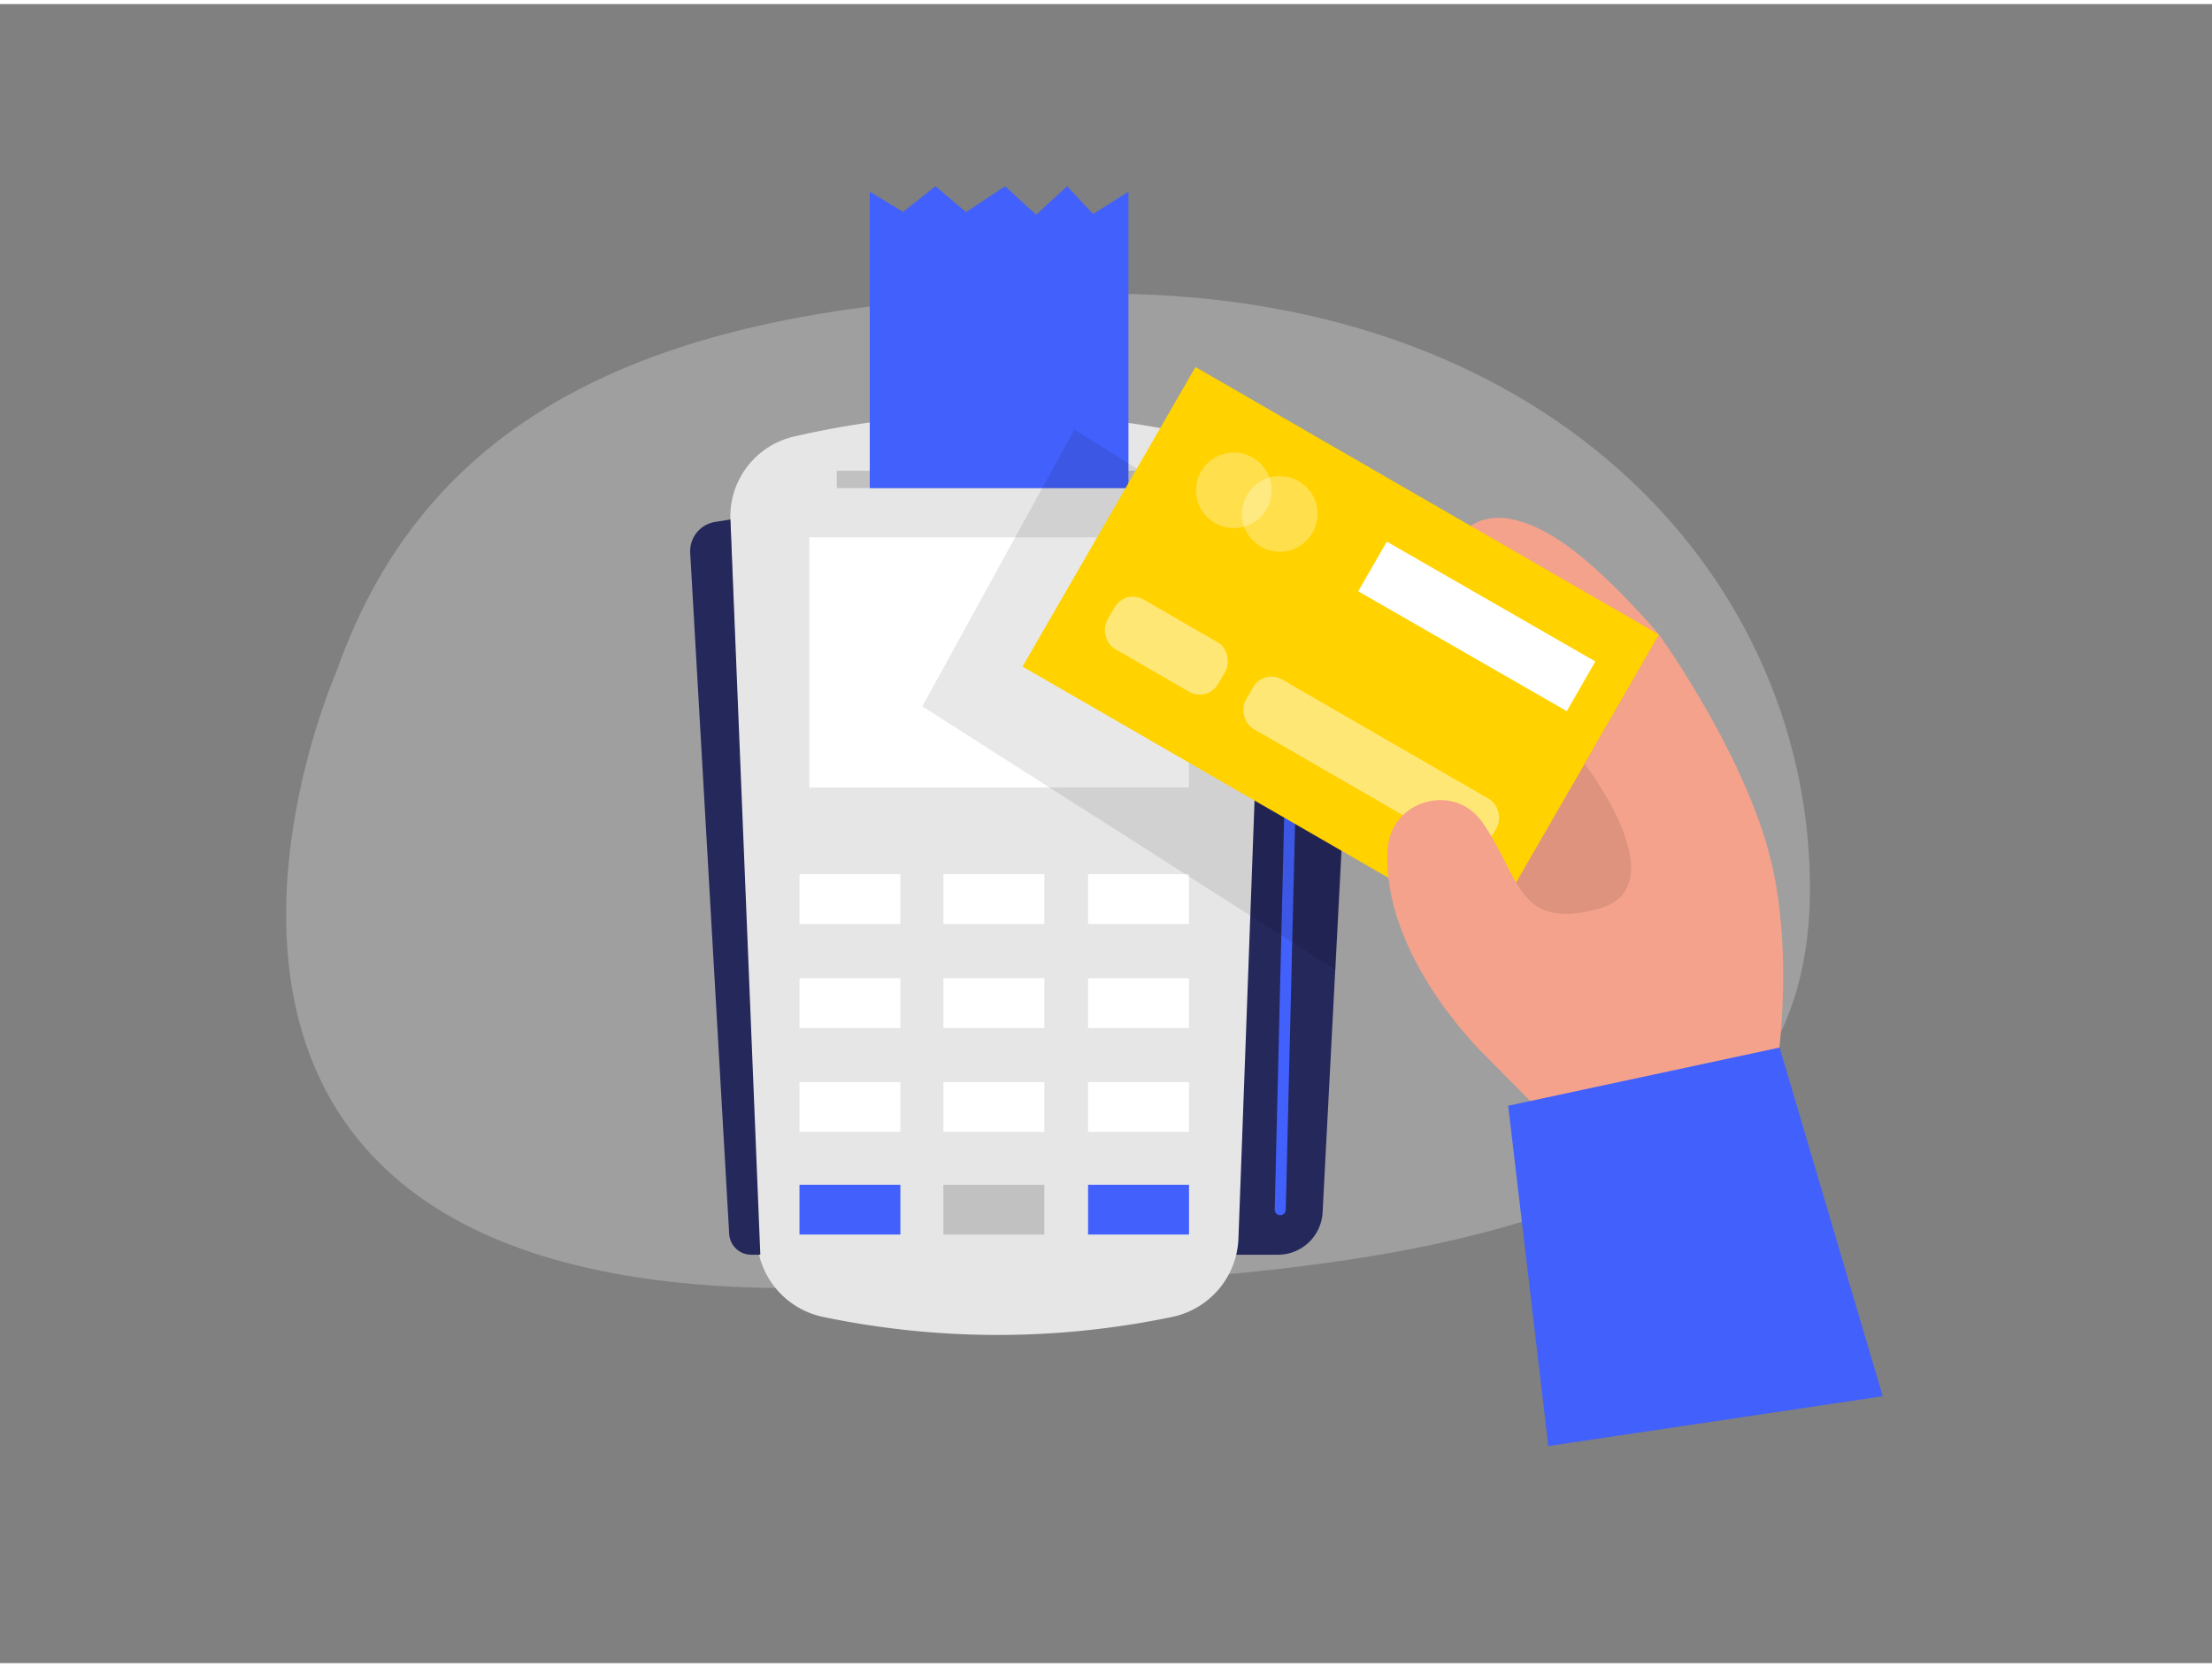 <svg id="Layer_1" data-name="Layer 1" xmlns="http://www.w3.org/2000/svg" viewBox="0 0 400 300" width="406" height="306" class="illustration styles_illustrationTablet__1DWOa"><rect x="0" y="0" width="400" height="300" fill="#808080" stroke="none"/><path d="M60.8,120.82S12.18,230.63,140.19,232.17s186.52-15.32,187.1-71.2S281.77,53,201.41,52.38,77.6,72.81,60.8,120.82Z" fill="#e6e6e6" opacity="0.3"></path><path d="M228.54,90.49h9.91a7,7,0,0,1,7,7.37l-6.28,120.62a8.09,8.09,0,0,1-8.08,7.67h-7.57Z" fill="#24285b"></path><polygon points="269.27 140.98 270.31 162.93 291.22 171.91 303.66 160.34 302.27 148.24 283.44 128.37 269.27 140.98" fill="#f4a28c"></polygon><polygon points="269.27 140.98 270.31 162.93 291.22 171.91 303.66 160.34 302.27 148.24 283.44 128.37 269.27 140.98" opacity="0.09"></polygon><path d="M300,114s-9.65-11.43-17.63-16.77c-15.72-10.54-21.42.69-20.73,6.91s19.17,25.23,19.17,25.23Z" fill="#f4a28c"></path><path d="M143.57,78.2h0a14.84,14.84,0,0,0-11.49,15l4.78,130a15.06,15.06,0,0,0,12,14.2h0a154.48,154.48,0,0,0,63.09,0h0a15.06,15.06,0,0,0,12-14.2l4.78-130a14.84,14.84,0,0,0-11.49-15h0A164.31,164.31,0,0,0,143.57,78.2Z" fill="#e6e6e6"></path><rect x="146.34" y="96.43" width="68.67" height="45.23" fill="#fff"></rect><path d="M132.08,93.2l-2.76.44a5.37,5.37,0,0,0-4.51,5.6l7.05,123.13a4,4,0,0,0,4,3.78h1.63Z" fill="#24285b"></path><rect x="144.57" y="157.33" width="18.25" height="9" fill="#fff"></rect><rect x="170.6" y="157.33" width="18.25" height="9" fill="#fff"></rect><rect x="196.76" y="157.33" width="18.25" height="9" fill="#fff"></rect><rect x="144.57" y="176.16" width="18.25" height="9" fill="#fff"></rect><rect x="170.6" y="176.16" width="18.25" height="9" fill="#fff"></rect><rect x="196.76" y="176.16" width="18.25" height="9" fill="#fff"></rect><rect x="144.57" y="194.92" width="18.25" height="9" fill="#fff"></rect><rect x="170.6" y="194.92" width="18.25" height="9" fill="#fff"></rect><rect x="196.76" y="194.92" width="18.25" height="9" fill="#fff"></rect><rect x="144.57" y="213.5" width="18.25" height="9" fill="#4260FB"></rect><rect x="170.6" y="213.5" width="18.25" height="9" fill="#c1c1c1"></rect><rect x="196.76" y="213.5" width="18.25" height="9" fill="#4260FB"></rect><path d="M231.51,219h0a1,1,0,0,1-1-1l3-124.8a1,1,0,0,1,1-1,1,1,0,0,1,1,1l-3,124.8A1,1,0,0,1,231.51,219Z" fill="#4260FB"></path><rect x="151.32" y="84.39" width="58.76" height="3.14" fill="#c1c1c1"></rect><polygon points="157.28 87.53 157.28 33.92 163.3 37.58 169.15 32.94 174.7 37.62 181.76 32.94 187.37 38.1 192.96 32.94 197.67 37.96 204.06 33.92 204.06 87.53 157.28 87.53" fill="#4260FB"></polygon><polygon points="216.28 90.7 194.28 76.94 166.78 126.99 241.54 174.68 243.62 134.56 216.28 90.7" opacity="0.09"></polygon><rect x="194.06" y="85.64" width="96.82" height="62.55" transform="translate(90.94 -105.57) rotate(30)" fill="#ffd200"></rect><rect x="244.31" y="106.91" width="43.35" height="10.33" transform="matrix(0.87, 0.5, -0.5, 0.87, 91.68, -117.97)" fill="#fff"></rect><rect x="199.35" y="110.85" width="23.14" height="10.33" rx="3.82" transform="translate(86.26 -89.92) rotate(30)" fill="#fff" opacity="0.46"></rect><rect x="222.54" y="132.24" width="50.85" height="10.33" rx="3.82" transform="translate(101.92 -105.58) rotate(30)" fill="#fff" opacity="0.46"></rect><path d="M268.12,189.67s-18.33-17.73-17.19-36.84c.52-8.78,11.83-12.17,17-5.05l.2.29c6.74,9.57,6.11,19.53,20.85,15.55s-2.42-26.23-2.42-26.23L300,114s16.47,22.86,20.62,42.5,0,40.37,0,40.37l-37.58,7.86Z" fill="#f4a28c"></path><polygon points="272.73 199.21 321.81 188.69 340.46 251.74 279.99 260.75 272.73 199.21" fill="#4260FB"></polygon><circle cx="223.12" cy="87.92" r="6.84" fill="#fff" opacity="0.3"></circle><circle cx="231.42" cy="92.19" r="6.84" fill="#fff" opacity="0.3"></circle></svg>